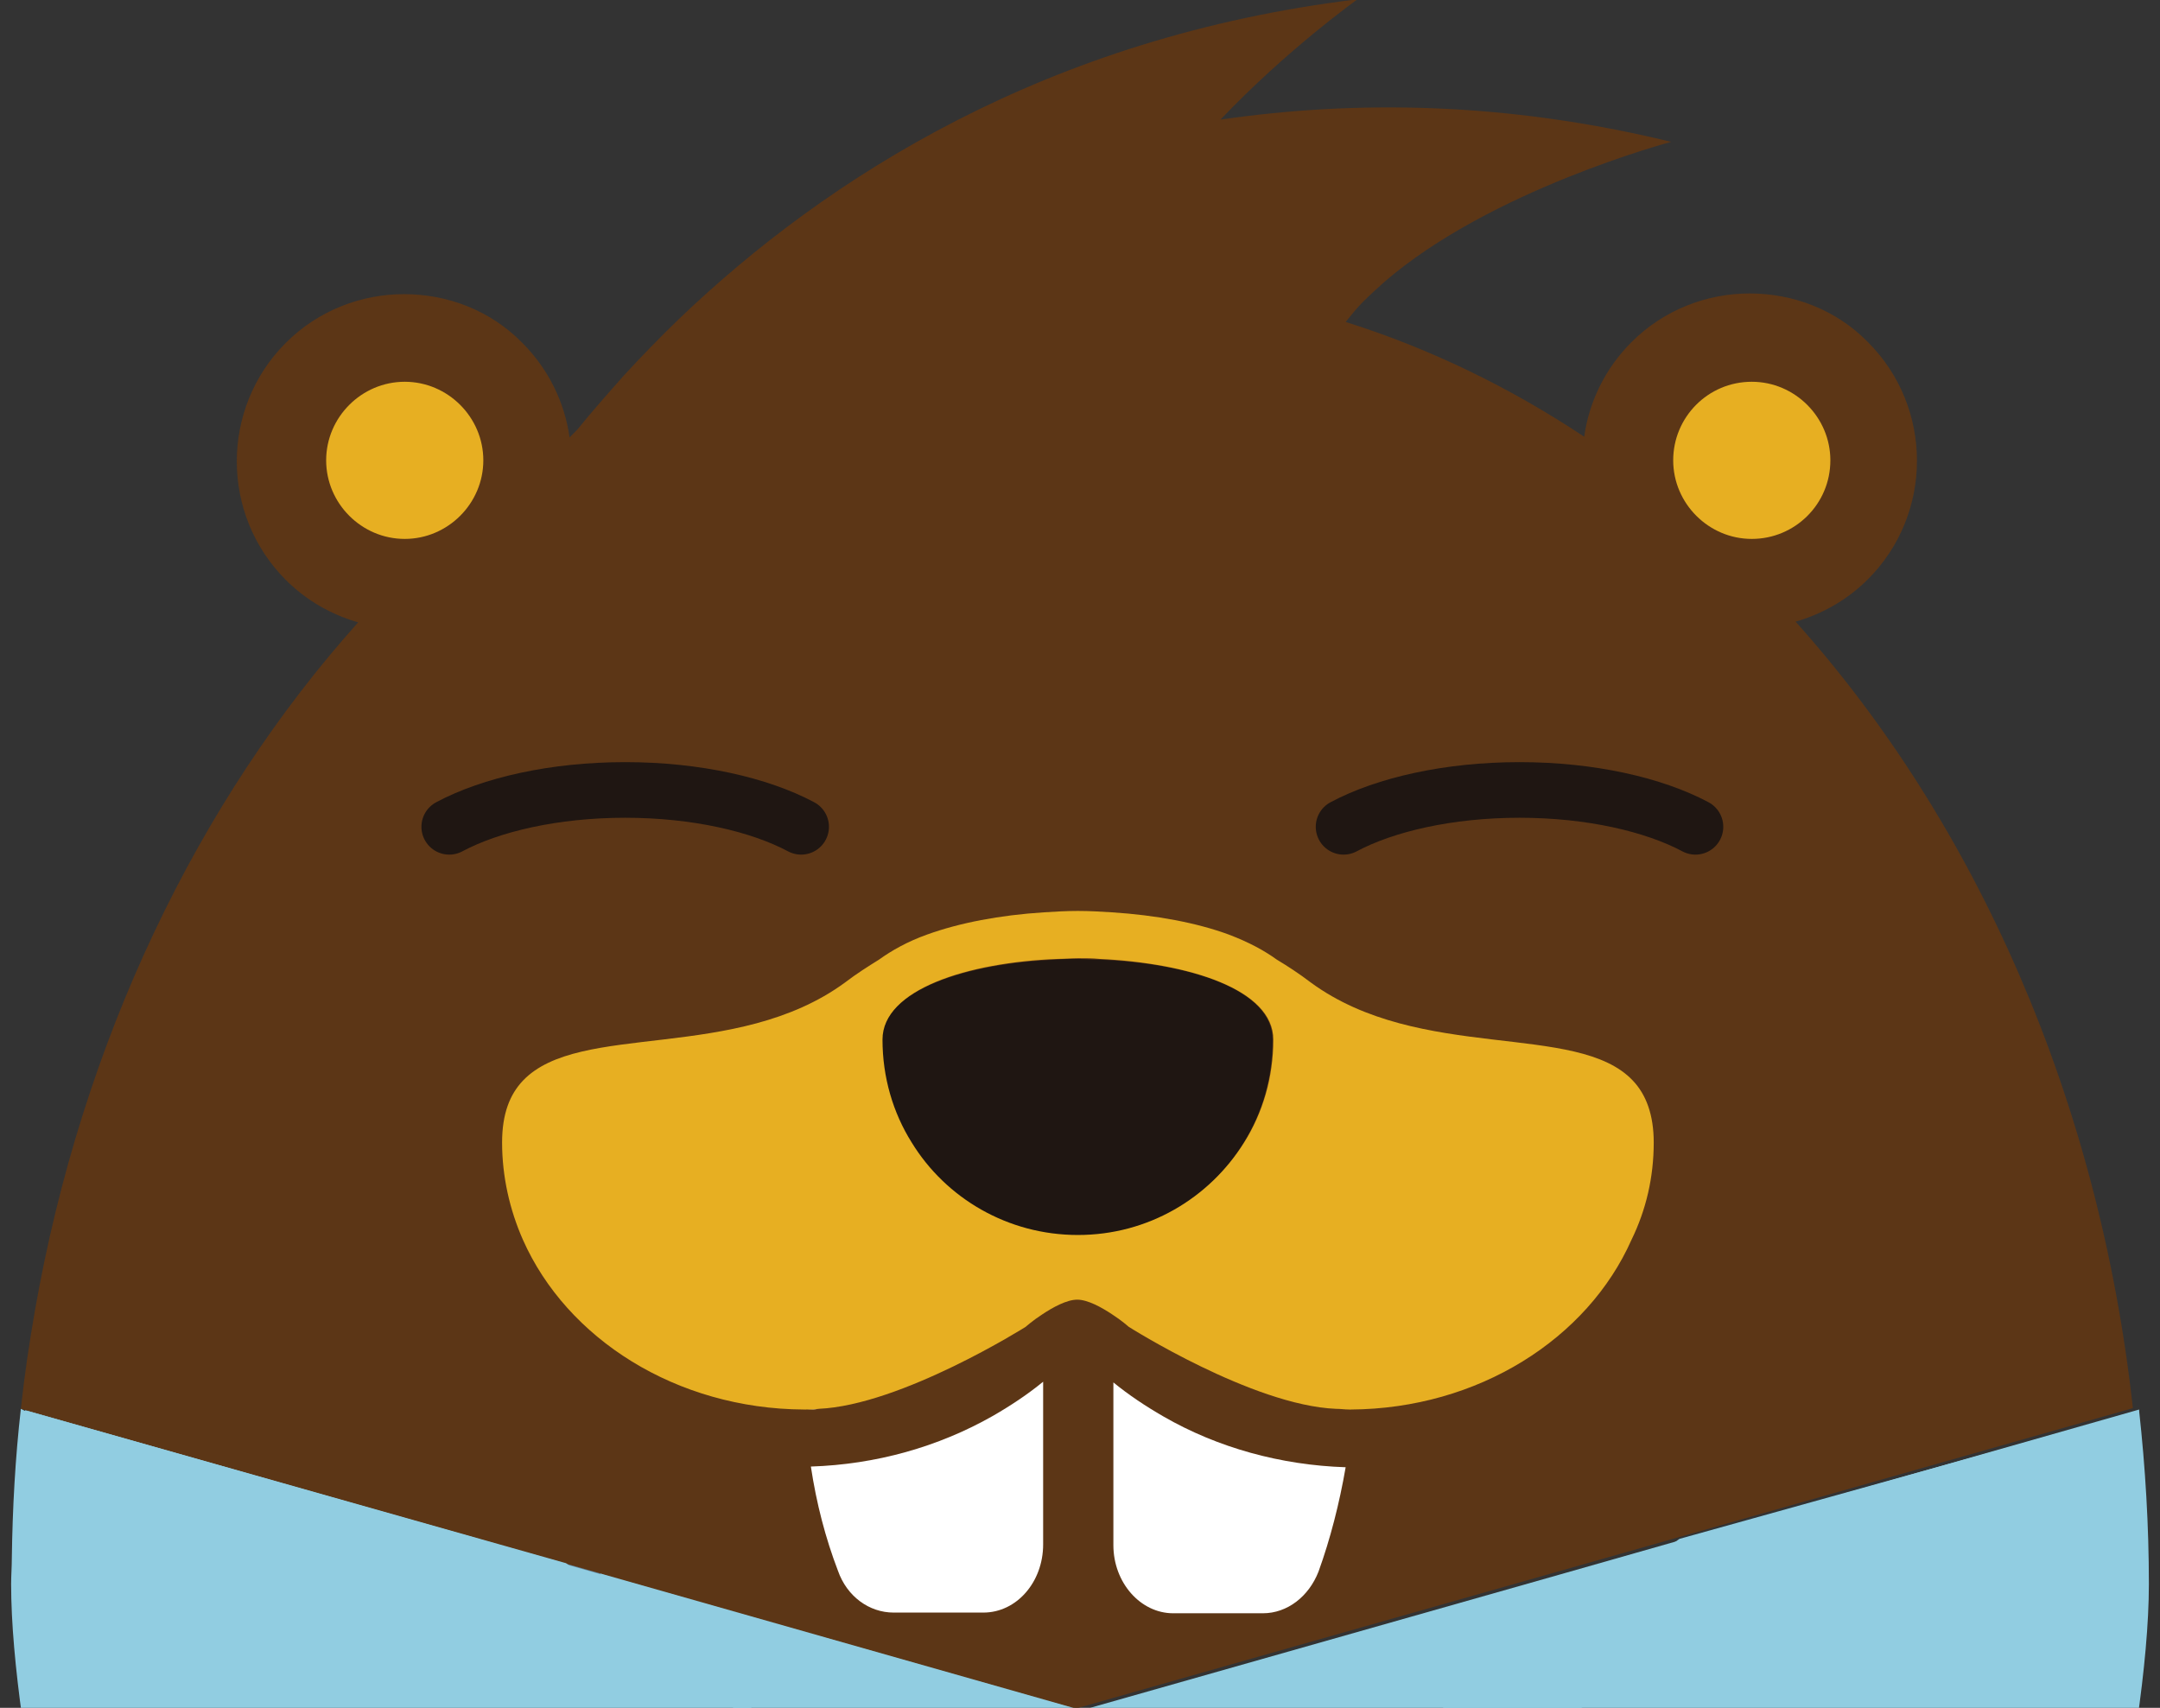 <?xml version="1.0" encoding="utf-8"?>
<!-- Generator: Adobe Illustrator 25.2.0, SVG Export Plug-In . SVG Version: 6.00 Build 0)  -->
<svg version="1.1" id="Layer_1" xmlns="http://www.w3.org/2000/svg" xmlns:xlink="http://www.w3.org/1999/xlink" x="0px" y="0px"
	 viewBox="0 0 310.6 245.6" style="enable-background:new 0 0 310.6 245.6;" xml:space="preserve">
<rect x="0" y="0" width="310.6" height="245.6" fill="#333333" stroke="none"/>
<style type="text/css">
	.st0{clip-path:url(#SVGID_2_);}
	.st1{fill:#64869E;}
	.st2{fill:#FFFFFF;}
	.st3{fill:#91CDE1;}
	.st4{fill:#5C3616;}
	.st5{fill:#E7AF22;}
	.st6{fill:#1F1612;}
	.st7{fill:url(#XMLID_4_);}
	.st8{fill:url(#XMLID_5_);}
	.st9{fill:url(#XMLID_6_);}
	.st10{fill:url(#XMLID_7_);}
	.st11{fill:url(#XMLID_8_);}
	.st12{fill:url(#XMLID_9_);}
	.st13{fill:url(#XMLID_10_);}
	.st14{fill:url(#XMLID_11_);}
	.st15{fill:none;stroke:#1F1612;stroke-width:8;stroke-linecap:round;stroke-miterlimit:10;}
</style>
<g>
	<defs>
		<rect id="SVGID_1_" width="310.6" height="245.6"/>
	</defs>
	<clipPath id="SVGID_2_">
		<use xlink:href="#SVGID_1_"  style="overflow:visible;"/>
	</clipPath>
	<g id="XMLID_13_" class="st0">
		<g id="XMLID_173_">
			<rect id="XMLID_207_" x="57" y="201.4" class="st1" width="58.9" height="34.1"/>
			<rect id="XMLID_206_" x="130" y="201.4" class="st1" width="58.9" height="34.1"/>
			<rect id="XMLID_204_" x="112" y="191.3" class="st1" width="24.7" height="44.2"/>
			<rect id="XMLID_203_" x="114.2" y="184" class="st1" width="20.2" height="8.8"/>
			<rect id="XMLID_201_" x="114.9" y="148.8" class="st1" width="19" height="36.1"/>
			<rect id="XMLID_200_" x="113.8" y="144.5" class="st1" width="20.7" height="5.1"/>
			<path id="XMLID_198_" class="st2" d="M126.8,159.7c0,1.4-1.2,2.6-2.6,2.6c-1.4,0-2.6-1.2-2.6-2.6c0-1.5,1.2-2.6,2.6-2.6
				C125.6,157.1,126.8,158.3,126.8,159.7z"/>
			<polyline id="XMLID_197_" class="st1" points="122,145.8 124,137 126.4,145.8 122.2,145.8 			"/>
			<rect id="XMLID_195_" x="123.7" y="128.7" class="st1" width="0.5" height="9.1"/>
			<path id="XMLID_192_" class="st1" d="M124.1,128.9c0,0,1.2,0,2.8,1.7c1.6,1.7,3.2,2.2,3.2,2.2v4.7c0,0-2.7-1.5-4.4-3.7
				c-1.7-2.2-1.7-1.2-1.7-1.2L124.1,128.9z"/>
		</g>
		<g id="XMLID_323_">
			<path id="XMLID_328_" class="st3" d="M252.5,232.5l55.1-29.5c0-0.1,0-0.2,0-0.3l-40,11.4l-26,7.4v0l0,0l-16.5,4.7l-69.4,19.7h0h0
				l-69.4-19.7l0.1,0.2l-16.5-4.7c0-0.1,0-0.1-0.1-0.2l-66-18.7c0,0,0,0.1,0,0.1l71.6,20.4l80.4,59.6L252.5,232.5z"/>
			<path id="XMLID_324_" class="st3" d="M29.5,335c-0.1,0,0.6,1.5,1.1,2.4c0.1,0.2,0.2,0.3,0.3,0.5l1.1,0.8h123.7v0h123.7
				c0,0,0,0,0-0.1c0.1-0.1,0.2-0.3,0.3-0.5c0.1-0.2,0.3-0.5,0.4-0.7c0.3-0.5,3.2-6.7,6.2-13.2H24.4C26.3,328.3,28.1,332.2,29.5,335z
				"/>
		</g>
		<path id="XMLID_322_" class="st4" d="M3,202.6c0.5-4.7,1.2-9.4,2-14c6.8-38.9,23.4-73.3,46.5-99.1c-3.8-1.1-7.4-3.1-10.4-6.1
			c-9.4-9.4-9.4-24.7,0-34.1c4.7-4.7,10.9-7,17-7c6.2,0,12.4,2.3,17,7c3.8,3.8,6.1,8.6,6.8,13.6c0,0,0.4-0.4,1.1-1.1
			c2.1-2.6,4.4-5.2,6.8-7.9c2.4-2.6,5-5.3,7.8-8c21.3-20.4,53-40.6,97.6-46c0,0-10.1,7.2-19.7,17.3c19.3-2.8,41-2.6,64.8,3.2
			c0,0-26,6.9-41.3,20.2c-1,0.9-2,1.8-3,2.8c-0.9,0.9-1.7,1.9-2.5,2.9c12.1,3.8,23.6,9.4,34.3,16.5c0.7-5,3-9.8,6.8-13.6
			c4.7-4.7,10.9-7,17-7c6.2,0,12.4,2.3,17,7c9.4,9.4,9.4,24.7,0,34.1c-3,3-6.6,5-10.4,6.1c25.9,28.9,43.6,68.6,48.5,113.1l-152,43.2
			L3,202.6z"/>
		<path id="XMLID_321_" class="st2" d="M194.4,202.7c0,0-0.1,0-0.1,0c-0.7,0-1.3,0-2-0.1C193,202.7,193.7,202.7,194.4,202.7
			C194.4,202.7,194.4,202.7,194.4,202.7"/>
		<path id="XMLID_320_" class="st2" d="M117.8,202.6c-0.7,0-1.3,0.1-2,0.1c-0.1,0-0.1,0-0.2,0c0,0,0,0,0,0
			C116.4,202.7,117.1,202.7,117.8,202.6"/>
		<path id="XMLID_315_" class="st5" d="M58.2,54.9c-6.2,0-11.3,5.1-11.3,11.3c0,6.2,5.1,11.3,11.3,11.3c6.2,0,11.3-5.1,11.3-11.3
			C69.5,60,64.4,54.9,58.2,54.9"/>
		<path id="XMLID_314_" class="st5" d="M263.2,66.2c0-6.2-5.1-11.3-11.3-11.3c-6.3,0-11.3,5.1-11.3,11.3c0,6.2,5.1,11.3,11.3,11.3
			C258.1,77.5,263.2,72.5,263.2,66.2"/>
		<path id="XMLID_313_" class="st2" d="M116.6,210.9c0.8,5.3,2.1,10.3,3.9,15c1.3,3.7,4.5,6,8,6h12.9c4.8,0,8.6-4.4,8.6-9.8v-23.4
			c-2.2,1.8-4.6,3.4-7.2,4.9C134.9,208.1,125.9,210.6,116.6,210.9"/>
		<path id="XMLID_312_" class="st2" d="M160.1,198.8v23.4c0,5.4,3.9,9.8,8.6,9.8h12.9c3.5,0,6.6-2.4,8-6c1.7-4.7,3-9.8,3.9-15
			c-9.3-0.3-18.4-2.8-26.2-7.3C164.7,202.2,162.3,200.6,160.1,198.8"/>
		<path id="XMLID_311_" class="st6" d="M158,138c-1,0-2-0.1-3-0.1c-1,0-2,0-3,0.1c-13,0.5-25.2,4.4-25.2,11.6
			c0,5.4,1.5,10.5,4.2,14.8c5,8,13.8,13.3,23.9,13.3c10.1,0,19-5.3,23.9-13.3c2.7-4.3,4.2-9.4,4.2-14.8
			C183.1,142.3,171,138.5,158,138"/>
		<path id="XMLID_308_" class="st5" d="M237.8,164.3c0-4-1.1-6.9-3-8.9c-8-8.5-30.6-2.6-46.3-14.1c-1.7-1.3-3.4-2.4-4.9-3.3
			c-1.8-1.3-4-2.5-6.9-3.6c-4.6-1.7-10.5-2.8-16.8-3.2c-1.6-0.1-3.2-0.2-4.9-0.2c-1.7,0-3.3,0.1-4.9,0.2c-6.3,0.4-12.1,1.5-16.8,3.2
			c-2.8,1-5.1,2.3-6.9,3.6c-1.6,1-3.2,2-4.9,3.3c-15.7,11.5-38.2,5.6-46.3,14.1c-1.9,2-3,4.8-3,8.9c0,4.9,1.1,9.7,3,14
			c6.3,14.2,22,24.3,40.4,24.4c0.1,0,0.1,0,0.1,0c0.7,0,1.3,0,2-0.1c11.9-0.5,29.8-11.8,29.8-11.8s1-0.9,2.4-1.8
			c1.5-1,3.5-2.1,5-2.1c1.5,0,3.5,1.1,5,2.1c1.4,0.9,2.4,1.8,2.4,1.8s17.8,11.3,29.8,11.8c0.7,0,1.3,0.1,2,0.1c0,0,0.1,0,0.1,0
			c18.4-0.1,34.1-10.2,40.4-24.4C236.7,174,237.8,169.3,237.8,164.3 M183.1,149.5c0,5.4-1.5,10.5-4.2,14.8c-5,8-13.8,13.3-23.9,13.3
			c-10.1,0-19-5.3-23.9-13.3c-2.7-4.3-4.2-9.4-4.2-14.8c0-7.2,12.2-11.1,25.2-11.6c1,0,2-0.1,3-0.1c1,0,2,0,3,0.1
			C171,138.5,183.1,142.3,183.1,149.5"/>
		<path id="XMLID_15_" class="st3" d="M295,304.5L295,304.5c3.4-12.1,14-53.9,14-76.7c0-8.4-0.5-16.7-1.4-24.9l-66.1,18.4
			l-85.9,61.3l-74.2-57.8L3.6,202.8c0,0,0,0,0,0.1L3,202.6c-0.8,7-1.2,14.2-1.3,21.5l0.6-2l0,0l-0.6,2c0,1.2-0.1,2.5-0.1,3.7
			c0,22.3,10,62.6,13.7,75.7c0.2,0.6,0.2,1,0.2,1s0,0.1,0.1,0.3c0.5,1.7,0.8,2.7,0.9,3c0.7,1.3,1.4,2.8,2.2,4.2
			c1.6,3.6,3.6,8,5.5,12.2h261.8c2.1-4.6,4.2-9.3,5.5-12.2c0.8-1.4,1.5-2.7,2.1-3.9c0-0.1,0.1-0.2,0.1-0.3c0.1-0.3,0.5-1.3,0.9-3
			C295,304.6,295,304.5,295,304.5l-1.1,0v0L295,304.5z"/>
		<g id="XMLID_299_">
			<linearGradient id="XMLID_4_" gradientUnits="userSpaceOnUse" x1="31.959" y1="361.517" x2="279.27" y2="361.517">
				<stop  offset="3.763440e-02" style="stop-color:#505B5D"/>
				<stop  offset="1" style="stop-color:#233032"/>
			</linearGradient>
			<path id="XMLID_304_" class="st7" d="M155.6,364.2L155.6,364.2L155.6,364.2L155.6,364.2L155.6,364.2c16.6,0,31.3,7.9,40.7,20.2
				H240c15.2-12.3,28.5-27.8,39.3-45.7H155.6H32c10.8,17.9,24.1,33.4,39.3,45.7h43.7C124.3,372.1,139,364.2,155.6,364.2z"/>
			<linearGradient id="XMLID_5_" gradientUnits="userSpaceOnUse" x1="31.959" y1="389.935" x2="279.27" y2="389.935">
				<stop  offset="3.763440e-02" style="stop-color:#505B5D"/>
				<stop  offset="1" style="stop-color:#233032"/>
			</linearGradient>
			<path id="XMLID_303_" class="st8" d="M94.2,395.5c7.6,0,15.2-3.6,20-10.2c0.2-0.3,0.5-0.6,0.7-1H71.2c3,2.4,6,4.7,9.2,6.9
				C84.6,394.1,89.4,395.5,94.2,395.5z"/>
			<linearGradient id="XMLID_6_" gradientUnits="userSpaceOnUse" x1="71.222" y1="389.935" x2="114.928" y2="389.935">
				<stop  offset="3.763440e-02" style="stop-color:#505B5D"/>
				<stop  offset="1" style="stop-color:#233032"/>
			</linearGradient>
			<path id="XMLID_302_" class="st9" d="M94.2,395.5c7.6,0,15.2-3.6,20-10.2c0.2-0.3,0.5-0.6,0.7-1H71.2c3,2.4,6,4.7,9.2,6.9
				C84.6,394.1,89.4,395.5,94.2,395.5z"/>
			<linearGradient id="XMLID_7_" gradientUnits="userSpaceOnUse" x1="31.959" y1="389.935" x2="279.27" y2="389.935">
				<stop  offset="3.763440e-02" style="stop-color:#505B5D"/>
				<stop  offset="1" style="stop-color:#233032"/>
			</linearGradient>
			<path id="XMLID_301_" class="st10" d="M197,385.3c4.8,6.6,12.3,10.2,20,10.2c4.8,0,9.6-1.4,13.8-4.3c3.1-2.2,6.2-4.5,9.2-6.9
				h-43.7C196.5,384.7,196.8,385,197,385.3z"/>
			<linearGradient id="XMLID_8_" gradientUnits="userSpaceOnUse" x1="196.302" y1="389.935" x2="240.008" y2="389.935">
				<stop  offset="3.763440e-02" style="stop-color:#505B5D"/>
				<stop  offset="1" style="stop-color:#233032"/>
			</linearGradient>
			<path id="XMLID_300_" class="st11" d="M197,385.3c4.8,6.6,12.3,10.2,20,10.2c4.8,0,9.6-1.4,13.8-4.3c3.1-2.2,6.2-4.5,9.2-6.9
				h-43.7C196.5,384.7,196.8,385,197,385.3z"/>
		</g>
		<linearGradient id="XMLID_9_" gradientUnits="userSpaceOnUse" x1="148.733" y1="293.043" x2="162.497" y2="293.043">
			<stop  offset="3.763440e-02" style="stop-color:#505B5D"/>
			<stop  offset="1" style="stop-color:#233032"/>
		</linearGradient>
		<circle id="XMLID_293_" class="st12" cx="155.6" cy="293" r="6.9"/>
		<linearGradient id="XMLID_10_" gradientUnits="userSpaceOnUse" x1="148.733" y1="312.395" x2="162.497" y2="312.395">
			<stop  offset="3.763440e-02" style="stop-color:#505B5D"/>
			<stop  offset="1" style="stop-color:#233032"/>
		</linearGradient>
		<circle id="XMLID_292_" class="st13" cx="155.6" cy="312.4" r="6.9"/>
		<linearGradient id="XMLID_11_" gradientUnits="userSpaceOnUse" x1="148.733" y1="329.888" x2="162.497" y2="329.888">
			<stop  offset="3.763440e-02" style="stop-color:#505B5D"/>
			<stop  offset="1" style="stop-color:#233032"/>
		</linearGradient>
		<circle id="XMLID_20_" class="st14" cx="155.6" cy="329.9" r="6.9"/>
		<path id="XMLID_2_" class="st4" d="M207.9,291.5c0,0,21,29.1,56.2,22.8c35.2-6.2,43.4-43.7,25.9-44.6
			C272.5,268.8,221.5,275.5,207.9,291.5z"/>
		<path id="XMLID_285_" class="st4" d="M100.1,299.5c0,0-24.5,26.2-58.7,15.5c-34.1-10.7-37.5-48.9-20-47.6
			C39,268.7,88.7,281.8,100.1,299.5z"/>
		<path id="XMLID_1_" class="st15" d="M115.2,118.9c-6-3.2-15.1-5.3-25.3-5.3c-10.2,0-19.3,2.1-25.3,5.3"/>
		<path id="XMLID_14_" class="st15" d="M243.8,118.9c-6-3.2-15.1-5.3-25.3-5.3c-10.2,0-19.3,2.1-25.3,5.3"/>
	</g>
</g>
</svg>
